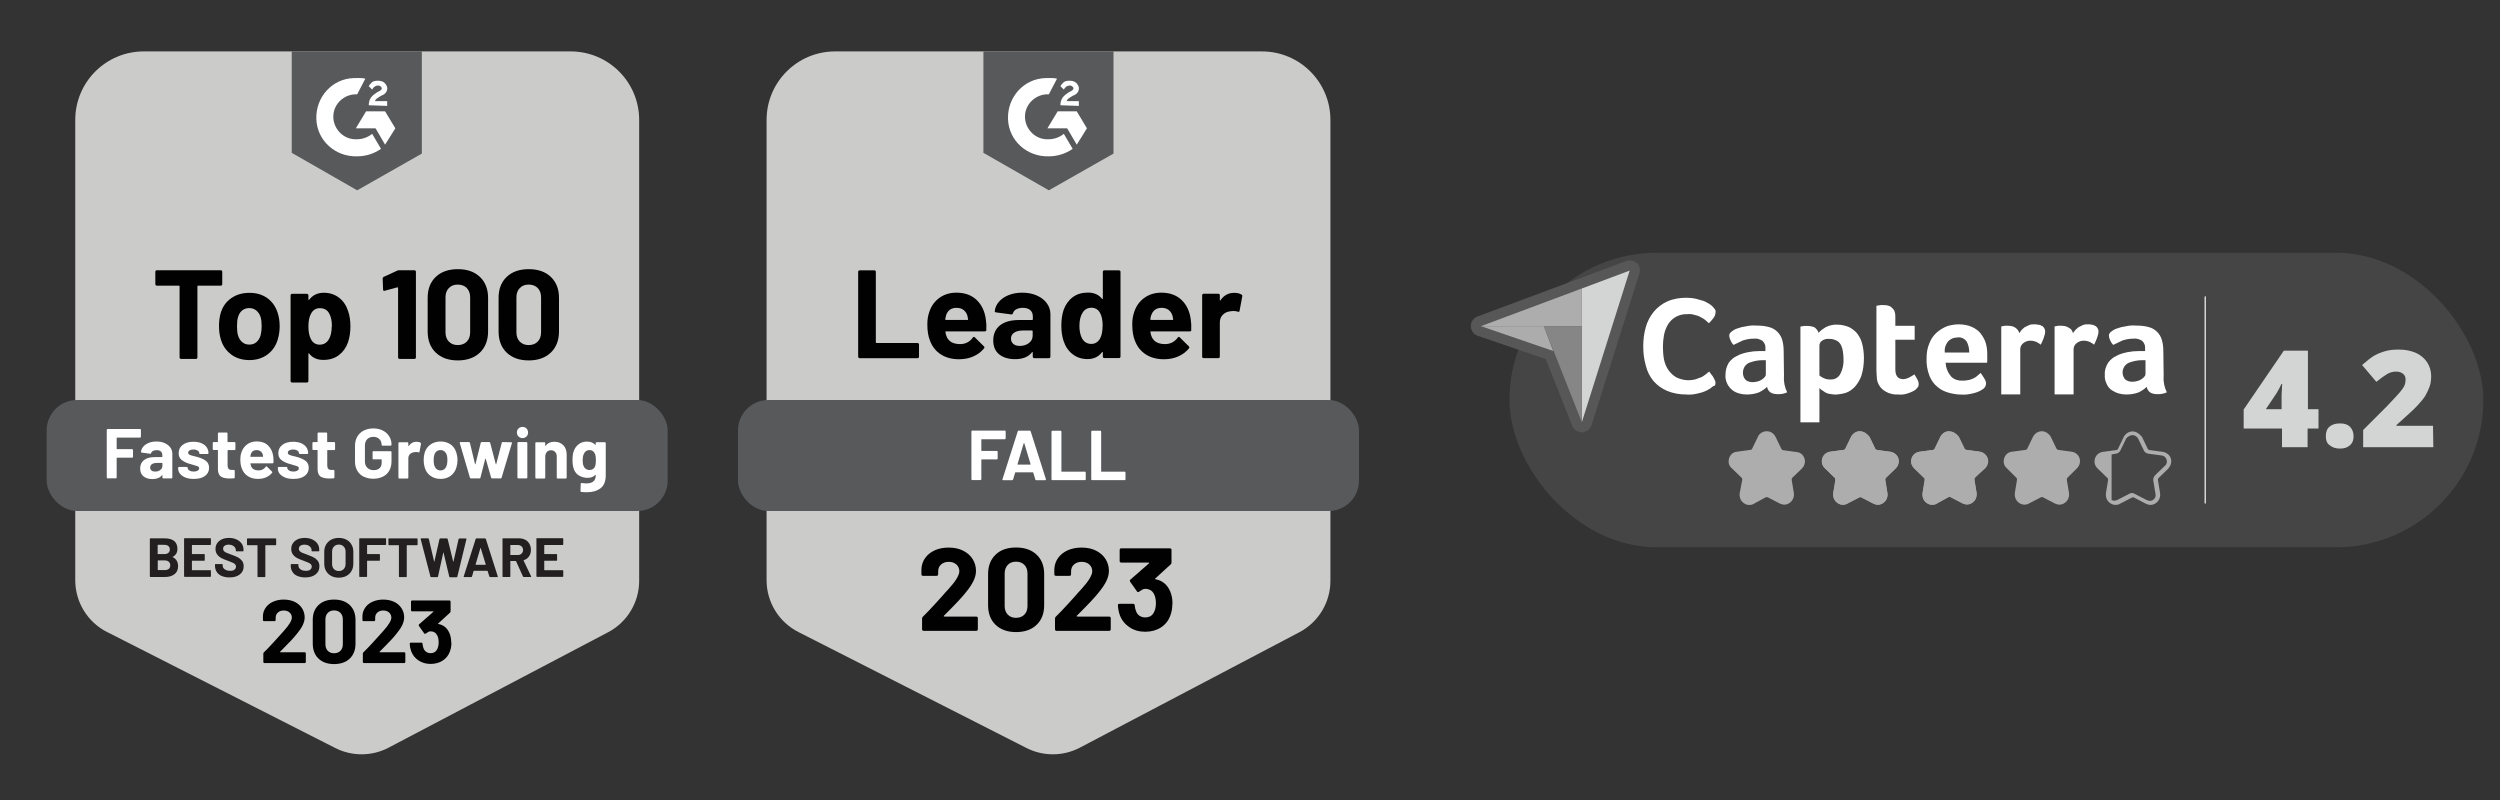 <?xml version="1.0" encoding="UTF-8"?>
<svg id="Layer_1" data-name="Layer 1" xmlns="http://www.w3.org/2000/svg" viewBox="0 0 300 96">
  <rect x="0" y="0" width="300" height="96" fill="#333333" stroke="none"/>
  <defs>
    <style>
      .cls-1 {
        isolation: isolate;
      }

      .cls-2 {
        fill: #868686;
      }

      .cls-2, .cls-3, .cls-4, .cls-5, .cls-6, .cls-7, .cls-8, .cls-9, .cls-10, .cls-11, .cls-12 {
        stroke-width: 0px;
      }

      .cls-3 {
        fill: #575757;
      }

      .cls-4 {
        fill: #58595b;
      }

      .cls-5 {
        fill: #454546;
      }

      .cls-6 {
        fill: #231f20;
      }

      .cls-7 {
        fill: #cbcbca;
      }

      .cls-8 {
        fill: #d3d4d4;
      }

      .cls-9 {
        fill: #aeadae;
      }

      .cls-10 {
        fill: #acacac;
      }

      .cls-11 {
        fill: #fff;
      }

      .cls-12 {
        fill: #010101;
      }
    </style>
  </defs>
  <g>
    <rect class="cls-5" x="181.14" y="30.33" width="116.86" height="35.34" rx="17.67" ry="17.67"/>
    <g>
      <path class="cls-9" d="m177.71,39.14h12.1v-4.52l-12.1,4.52Z"/>
      <path class="cls-8" d="m189.82,34.62v16.05l5.74-18.2-5.74,2.15Z"/>
      <path class="cls-2" d="m189.82,39.14h-4.56l4.56,11.53v-11.53Z"/>
      <path class="cls-10" d="m177.71,39.14l8.68,2.98-1.14-2.98h-7.54Z"/>
    </g>
    <path class="cls-11" d="m205.47,46.42c-.09.09-.22.18-.35.26-.18.13-.39.22-.61.31-.31.13-.61.18-.92.26-.39.09-.83.13-1.23.09-.79,0-1.58-.13-2.32-.44-.61-.26-1.18-.66-1.62-1.18s-.75-1.14-.92-1.84c-.22-.75-.31-1.53-.31-2.32s.09-1.58.31-2.32c.18-.66.53-1.32.96-1.84s1.01-.96,1.62-1.23c.7-.31,1.49-.44,2.28-.44.39,0,.79.04,1.18.13.31.09.61.18.92.26.22.09.44.22.66.35.13.09.26.18.39.31.09.09.18.22.26.31.09.13.13.26.09.39,0,.26-.09.48-.26.7s-.35.44-.53.61c-.13-.13-.31-.26-.44-.39-.18-.13-.35-.26-.57-.35-.22-.13-.48-.22-.7-.26-.31-.09-.57-.13-.88-.09-.96-.04-1.84.44-2.32,1.23-.22.39-.39.79-.48,1.27s-.13.96-.13,1.45.04,1.01.13,1.49c.09.44.26.88.53,1.27.26.35.57.66.96.88.75.35,1.53.44,2.32.22.22-.09.48-.18.7-.26.18-.09.35-.22.53-.35.13-.13.26-.22.39-.31l.22.31c.09.09.18.22.26.35s.13.26.18.35.09.22.09.35-.04.26-.09.35c-.09-.04-.18.04-.31.13Z"/>
    <path class="cls-11" d="m214.07,45.15c-.04.66.09,1.32.39,1.93-.18.09-.35.13-.57.18-.18.04-.35.04-.53.04-.31,0-.66-.04-.92-.22-.22-.18-.35-.39-.39-.66-.26.26-.61.48-.96.66-.48.18-.96.26-1.49.26-.31,0-.61-.04-.92-.13s-.57-.22-.79-.39c-.26-.22-.48-.48-.61-.75-.18-.35-.26-.75-.22-1.14,0-.48.13-.96.39-1.4.26-.35.61-.66,1.01-.83.39-.22.88-.35,1.32-.44s.88-.13,1.32-.13h.75v-.31c.04-.35-.09-.66-.35-.92-.35-.22-.7-.31-1.1-.26-.44,0-.88.09-1.27.22-.39.18-.75.35-1.1.53-.18-.18-.31-.39-.39-.61-.09-.18-.13-.35-.13-.53s.13-.35.26-.44c.22-.18.44-.31.7-.39.35-.13.7-.22,1.05-.26.39-.09.83-.13,1.23-.09.53,0,1.05.04,1.53.18.39.09.75.31,1.01.57s.48.61.57.96c.13.44.18.88.18,1.36l.04,3.03Zm-2.15-1.93h-.44c-.26,0-.57.04-.83.09s-.48.13-.75.22c-.22.09-.39.26-.53.44-.13.22-.22.48-.22.75,0,.31.09.57.26.79.22.26.57.35.92.35.22,0,.39-.04.61-.09.18-.04.35-.13.48-.22s.26-.18.35-.31c.09-.09.13-.18.13-.31v-1.71Z"/>
    <path class="cls-11" d="m218.24,39.93c.22-.26.53-.48.83-.66.44-.22.92-.35,1.45-.31.39,0,.79.09,1.18.22s.7.39,1.01.66c.31.35.57.79.7,1.23.18.61.26,1.27.26,1.89,0,.75-.09,1.45-.31,2.15-.18.48-.44.92-.79,1.32-.31.31-.66.57-1.05.7s-.79.18-1.18.22c-.26,0-.57-.04-.83-.09-.22-.04-.44-.13-.61-.26-.13-.09-.26-.18-.39-.26-.04-.04-.13-.13-.18-.18v4.12h-2.28v-11.49l.22-.04c.09,0,.18-.04.22-.04h.31c.31,0,.66.04.96.18.22.18.39.39.48.66Zm2.98,3.07c0-.31-.04-.61-.09-.92-.04-.26-.13-.53-.26-.75s-.31-.39-.53-.48c-.26-.13-.53-.18-.79-.18-.35-.04-.7.04-.96.26-.18.13-.26.35-.26.57v3.55c.13.13.31.22.48.31.26.13.53.18.79.18.53.04,1.01-.22,1.23-.66.31-.57.44-1.23.39-1.89h0Z"/>
    <path class="cls-11" d="m225.34,45.9c-.09-.22-.13-.48-.13-.7,0-.26-.04-.48-.04-.75v-7.76l.26-.04c.09,0,.18-.04.26-.04h.26c.18,0,.35,0,.53.04s.35.09.48.22c.13.09.26.26.35.39.09.22.13.44.13.66v1.18h2.32v1.67h-2.32v3.55c0,.79.31,1.18.96,1.18.13,0,.31-.04.44-.09s.26-.09.39-.18c.09-.04.22-.13.31-.18.04-.04.13-.09.18-.13.13.22.26.39.39.66.09.18.13.31.13.53,0,.18-.04.31-.18.44-.13.18-.31.31-.48.39-.26.13-.48.22-.79.31s-.66.13-.96.09c-.57.04-1.14-.09-1.62-.39-.44-.26-.7-.61-.88-1.05Z"/>
    <path class="cls-11" d="m235.56,45.68c.26,0,.48-.04.75-.09.18-.04.39-.13.57-.22s.31-.18.44-.31l.35-.31c.18.22.31.44.44.66.13.18.22.39.22.66-.04.26-.18.53-.44.66-.31.22-.66.35-1.01.44-.48.13-1.01.22-1.49.18-.53,0-1.05-.09-1.53-.22s-.96-.35-1.36-.7c-.44-.35-.75-.79-.96-1.32-.26-.66-.39-1.4-.35-2.15,0-.61.09-1.23.35-1.8.18-.48.48-.92.88-1.27.35-.31.79-.57,1.23-.75.44-.13.92-.22,1.4-.22.53,0,1.1.09,1.58.31.39.18.79.44,1.05.79s.48.7.61,1.14.18.88.18,1.32v.83c0,.09,0,.13-.04.22h-4.96c.04.57.22,1.1.57,1.53.31.44.92.66,1.53.61h0Zm.75-3.38c0-.44-.09-.92-.31-1.32-.26-.35-.7-.57-1.14-.48-.44,0-.83.18-1.1.48-.31.39-.44.83-.39,1.32h2.94Z"/>
    <path class="cls-11" d="m242.31,39.97c.09-.13.18-.22.26-.35.13-.13.26-.26.39-.35.18-.09.35-.18.53-.26.22-.09.39-.09.61-.09.13,0,.31,0,.44.04.13,0,.31.04.44.13.13.04.22.13.31.26s.13.26.13.39c0,.31-.09.57-.18.83s-.22.53-.35.79c-.18-.13-.35-.26-.57-.35s-.44-.13-.66-.13c-.31,0-.61.09-.88.31-.22.18-.35.44-.35.7v5.44h-2.28v-8.16l.22-.04c.09,0,.18-.04.22-.04h.31c.31,0,.66.04.92.22s.44.39.48.66Z"/>
    <path class="cls-11" d="m248.76,39.97c.09-.13.18-.22.26-.35.13-.13.26-.22.39-.35.18-.09.35-.18.53-.26.22-.09.39-.09.61-.09.13,0,.31,0,.44.04.13,0,.26.04.39.13.13.04.22.13.31.26s.13.26.13.39c0,.31-.09.57-.18.83s-.22.53-.35.79c-.18-.13-.35-.26-.57-.35s-.44-.13-.66-.13c-.31,0-.61.09-.88.31-.22.18-.35.44-.35.7v5.44h-2.28v-8.16l.22-.04c.09,0,.18-.04.22-.04h.31c.31,0,.66.04.92.22.31.13.48.39.53.66h0Z"/>
    <path class="cls-11" d="m259.63,45.15c-.04.66.09,1.32.39,1.93-.18.09-.35.13-.57.18-.18.04-.35.04-.53.04-.31,0-.66-.04-.92-.22-.22-.18-.35-.39-.39-.66-.26.26-.61.48-.96.66-.48.18-.96.26-1.49.26-.31,0-.61-.04-.92-.13s-.57-.22-.83-.39-.48-.44-.61-.75c-.18-.35-.26-.75-.22-1.14-.04-.48.13-.96.39-1.4.26-.35.61-.66,1.01-.83.39-.22.88-.35,1.32-.44s.88-.13,1.32-.13h.79v-.31c.04-.35-.09-.66-.35-.92-.35-.22-.7-.31-1.1-.26-.44,0-.88.09-1.27.22-.39.18-.75.35-1.1.53-.18-.18-.31-.39-.39-.61-.09-.18-.13-.35-.13-.53s.13-.35.26-.44c.22-.18.44-.31.7-.39.35-.13.7-.22,1.05-.26.39-.09.83-.13,1.23-.09.53,0,1.05.04,1.53.18.39.09.75.31,1.01.57s.48.61.57.96c.13.44.18.88.18,1.36l.04,3.03Zm-2.15-1.93h-.44c-.26,0-.57.04-.83.09s-.48.13-.75.22c-.22.09-.39.26-.53.44-.13.22-.22.44-.22.7,0,.31.09.57.26.79.22.26.57.35.92.35.22,0,.39-.04.61-.09.18-.04.35-.13.48-.22s.26-.18.35-.31c.09-.09.13-.18.13-.31v-1.67Z"/>
    <path class="cls-9" d="m214.11,60.37c-.13,0-.31-.04-.44-.09l-1.45-.75c-.09-.04-.13-.04-.22-.04s-.18,0-.22.04l-1.45.75c-.13.09-.31.13-.44.09-.26,0-.53-.13-.7-.31-.18-.22-.26-.48-.22-.75l.26-1.62c.04-.18-.04-.31-.13-.44l-1.18-1.14c-.26-.26-.35-.61-.22-.96.09-.35.39-.57.75-.66l1.62-.26c.18-.04.31-.13.39-.26l.7-1.45c.22-.48.79-.66,1.27-.44.18.09.35.26.44.44l.75,1.45c.09.13.22.26.39.26l1.62.22c.35.04.66.31.75.66s0,.7-.26.96l-1.23,1.18c-.13.13-.18.26-.13.44l.26,1.62c.04.26,0,.57-.18.79-.22.18-.48.31-.75.26h0Z"/>
    <path class="cls-9" d="m212.01,52.21c.26,0,.53.18.66.39l.7,1.45c.09.22.31.35.53.39l1.62.22c.39.04.66.44.61.83-.04.18-.09.31-.22.39l-1.18,1.14c-.18.18-.26.39-.22.66l.26,1.58c.04.39-.22.75-.61.83-.13,0-.31,0-.44-.09l-1.45-.75c-.22-.13-.48-.13-.66,0l-1.36.79c-.35.18-.79.04-.96-.35-.09-.13-.09-.26-.09-.39l.26-1.58c.04-.22-.04-.48-.22-.66l-1.18-1.14c-.31-.26-.31-.75,0-1.01.13-.13.26-.18.39-.22l1.62-.22c.22-.04.44-.18.53-.39l.7-1.45c.18-.26.44-.44.7-.44m0-.44c-.44,0-.88.26-1.05.66l-.7,1.45c-.04.09-.13.13-.22.13l-1.62.22c-.44.04-.79.35-.92.79s-.04.88.31,1.18l1.18,1.14c.09.04.09.18.09.26l-.31,1.62c-.04.35.04.7.26.96s.53.44.88.44c.18,0,.39-.04.53-.13l1.45-.79c.09-.04.18-.04.26,0l1.45.75c.18.09.35.13.53.13.35,0,.66-.18.88-.44s.31-.61.26-.96l-.26-1.58c0-.09,0-.18.09-.26l1.14-1.1c.31-.31.44-.79.31-1.18-.13-.44-.48-.75-.92-.79l-1.62-.22c-.09,0-.18-.09-.22-.13l-.7-1.45c-.22-.44-.61-.7-1.05-.7Z"/>
    <path class="cls-8" d="m264.63,60.45s-.09-.04-.09-.09v-24.73s.04-.09.09-.09.09.04.09.09v24.73s-.04.09-.09.09Z"/>
    <g class="cls-1">
      <path class="cls-8" d="m278.18,51.42h-1.27v2.24h-3.07v-2.24h-4.6v-2.28l4.82-7.06h2.89v7.02h1.27v2.32h-.04Zm-4.39-2.32v-1.36c0-.26,0-.61.04-1.01,0-.44.04-.66.04-.66h-.09c-.18.39-.39.79-.61,1.14l-1.27,1.89h1.89Z"/>
      <path class="cls-8" d="m279.1,52.34c0-.48.13-.88.44-1.14s.7-.39,1.27-.39c.53,0,.92.13,1.18.39s.44.66.44,1.14-.13.83-.44,1.1-.7.39-1.18.39c-.53,0-.92-.13-1.23-.39-.35-.22-.48-.61-.48-1.1h0Z"/>
      <path class="cls-8" d="m292,53.66h-8.42v-2.06l2.85-2.85c.79-.83,1.32-1.4,1.58-1.71s.44-.57.53-.79.13-.44.13-.7c0-.31-.09-.53-.31-.7s-.48-.26-.83-.26-.75.09-1.1.31-.79.53-1.27.92l-1.71-2.02c.61-.53,1.1-.92,1.49-1.14s.83-.39,1.32-.53,1.01-.18,1.62-.18c.75,0,1.4.13,2.02.39.57.26,1.05.66,1.36,1.14s.48,1.05.48,1.62c0,.44-.04.88-.18,1.27s-.31.75-.53,1.14c-.22.35-.57.75-.96,1.18s-1.23,1.18-2.5,2.32v.09h4.39l.04,2.54Z"/>
    </g>
    <g>
      <path class="cls-9" d="m223.19,52.21c.26,0,.53.18.66.39l.7,1.45c.09.22.31.35.53.39l1.62.22c.39.04.66.44.61.83-.04.18-.09.31-.22.39l-1.18,1.14c-.18.18-.26.39-.22.66l.26,1.58c.09.39-.18.75-.57.83h-.13c-.13,0-.22-.04-.35-.09l-1.45-.75c-.22-.13-.48-.13-.66,0l-1.45.75c-.35.18-.79.04-.96-.31-.09-.13-.09-.31-.09-.48l.26-1.58c.04-.22-.04-.48-.22-.66l-1.14-1.1c-.31-.26-.31-.75,0-1.01.13-.13.26-.18.39-.22l1.62-.22c.22-.04.44-.18.53-.39l.7-1.45c.22-.22.48-.39.75-.39m0-.44c-.44,0-.83.26-1.05.66l-.7,1.45c-.04.09-.13.13-.22.13l-1.62.22c-.61.09-1.05.66-.96,1.32.04.26.18.48.35.66l1.18,1.14c.09.04.09.18.09.26l-.26,1.58c-.04.35.04.7.26.96s.53.44.88.44c.18,0,.39-.04.53-.13l1.45-.75s.09-.04.13-.04.09,0,.13.04l1.45.75c.18.09.35.13.53.13.35,0,.66-.18.88-.44s.31-.61.26-.96l-.26-1.58c0-.09,0-.18.09-.26l1.18-1.14c.44-.44.48-1.18.04-1.62-.18-.18-.44-.31-.66-.35l-1.62-.22c-.09,0-.18-.09-.22-.13l-.7-1.45c-.31-.39-.7-.66-1.14-.66Z"/>
      <path class="cls-9" d="m225.3,60.37c-.13,0-.31-.04-.44-.09l-1.45-.75c-.09-.04-.18-.04-.22-.04-.09,0-.18,0-.22.04l-1.45.75c-.13.09-.31.13-.44.09-.26,0-.53-.13-.75-.35-.18-.22-.26-.48-.22-.75l.26-1.62c.04-.18-.04-.31-.13-.44l-1.14-1.1c-.26-.26-.35-.61-.22-.96.09-.35.39-.61.75-.66l1.62-.22c.18-.04.31-.13.39-.26l.75-1.45c.22-.48.79-.66,1.27-.44.18.09.35.26.44.44l.7,1.45c.09.13.22.26.39.26l1.62.22c.53.09.88.57.79,1.1-.04.22-.13.39-.26.53l-1.18,1.14c-.13.13-.18.26-.13.44l.26,1.62c.04.26-.04.57-.22.75-.26.22-.53.31-.79.31h0Z"/>
      <path class="cls-9" d="m223.19,52.21c.26,0,.53.18.66.39l.7,1.45c.09.22.31.35.53.39l1.62.22c.39.04.66.44.61.83-.04.18-.09.31-.22.39l-1.18,1.14c-.18.18-.26.39-.22.66l.26,1.58c.09.39-.18.75-.57.83h-.13c-.13,0-.22-.04-.35-.09l-1.45-.75c-.22-.13-.48-.13-.66,0l-1.45.75c-.35.18-.79.04-.96-.31-.09-.13-.09-.31-.09-.48l.26-1.58c.04-.22-.04-.48-.22-.66l-1.14-1.1c-.31-.26-.31-.75,0-1.01.13-.13.26-.18.39-.22l1.62-.22c.22-.04.44-.18.53-.39l.7-1.45c.22-.22.48-.39.75-.39m0-.44c-.44,0-.83.26-1.05.66l-.7,1.45c-.04.09-.13.13-.22.13l-1.62.22c-.61.09-1.05.66-.96,1.32.04.26.18.48.35.66l1.18,1.14c.09.04.09.18.09.26l-.26,1.58c-.04.35.04.7.26.96s.53.44.88.44c.18,0,.39-.04.53-.13l1.45-.75s.09-.04.13-.04.09,0,.13.04l1.45.75c.18.09.35.13.53.13.35,0,.66-.18.88-.44s.31-.61.26-.96l-.26-1.58c0-.09,0-.18.09-.26l1.18-1.14c.44-.44.48-1.18.04-1.62-.18-.18-.44-.31-.66-.35l-1.62-.22c-.09,0-.18-.09-.22-.13l-.7-1.45c-.31-.39-.7-.66-1.14-.66Z"/>
      <path class="cls-9" d="m236,60.37c-.13,0-.31-.04-.44-.09l-1.45-.75c-.13-.09-.31-.09-.48,0l-1.45.75c-.13.09-.31.13-.44.09-.26,0-.53-.13-.75-.35-.18-.22-.26-.48-.22-.75l.26-1.62c.04-.18-.04-.31-.13-.44l-1.14-1.14c-.26-.26-.35-.61-.22-.96.09-.35.39-.61.75-.66l1.62-.22c.18-.04.31-.13.39-.26l.7-1.45c.22-.48.79-.66,1.27-.44.18.09.35.26.44.44l.7,1.45c.09.13.22.26.39.26l1.62.22c.53.09.88.57.79,1.05-.04.22-.13.39-.26.53l-1.14,1.14c-.13.13-.18.26-.13.44l.26,1.62c.04.26-.04.57-.22.75-.18.26-.44.39-.75.39h0Z"/>
      <path class="cls-9" d="m233.89,52.21c.26,0,.53.18.66.39l.7,1.45c.09.22.31.35.53.39l1.62.22c.39.04.66.44.61.83-.04.18-.09.31-.22.39l-1.18,1.14c-.18.18-.26.39-.22.66l.26,1.58c.09.39-.18.75-.57.83h-.13c-.13,0-.22-.04-.35-.09l-1.45-.75c-.22-.13-.48-.13-.66,0l-1.45.75c-.35.18-.79.04-.96-.31-.09-.13-.09-.31-.09-.48l.26-1.58c.04-.22-.04-.48-.22-.66l-1.18-1.14c-.31-.26-.31-.75,0-1.01.13-.13.26-.18.39-.22l1.62-.22c.22-.04.44-.18.53-.39l.7-1.45c.26-.18.53-.35.79-.35m0-.44c-.44,0-.83.26-1.01.66l-.7,1.45c-.04.09-.13.13-.22.13l-1.62.22c-.61.09-1.05.66-.96,1.32.04.26.18.48.35.66l1.18,1.14c.09.04.09.18.09.26l-.26,1.58c-.04.35.04.7.26.96s.53.44.88.44c.18,0,.39-.04.53-.13l1.4-.79s.09-.04.13-.04.09,0,.13.04l1.45.75c.18.09.35.13.53.13.35,0,.66-.18.88-.44s.31-.61.26-.96l-.26-1.58c0-.09,0-.18.09-.26l1.23-1.1c.44-.44.48-1.18.04-1.62-.18-.18-.39-.31-.66-.35l-1.62-.22c-.09,0-.18-.09-.22-.13l-.7-1.45c-.31-.39-.7-.66-1.18-.66h0Z"/>
      <path class="cls-9" d="m247.09,60.37c-.13,0-.31-.04-.44-.09l-1.45-.75c-.13-.09-.31-.09-.48,0l-1.45.75c-.13.09-.31.13-.44.09-.26,0-.53-.13-.7-.35s-.26-.48-.22-.75l.26-1.62c.04-.18-.04-.31-.13-.44l-1.14-1.14c-.35-.35-.39-.96,0-1.32.13-.13.35-.26.53-.26l1.62-.22c.18-.04.31-.13.39-.26l.7-1.45c.22-.48.79-.66,1.27-.44.18.09.35.26.44.44l.7,1.45c.09.13.22.26.39.26l1.62.22c.53.09.88.57.79,1.05-.04.22-.13.39-.26.53l-1.14,1.14c-.13.13-.18.26-.13.44l.26,1.62c.04.26-.04.57-.22.79-.22.22-.48.35-.79.31h0Z"/>
      <path class="cls-9" d="m244.99,52.21c.26,0,.53.18.66.39l.7,1.45c.09.22.31.35.53.39l1.62.22c.39.04.66.44.61.83-.04.18-.09.31-.22.39l-1.14,1.14c-.18.18-.26.39-.22.66l.26,1.58c.04.39-.22.75-.61.83-.13.04-.31,0-.44-.09l-1.45-.75c-.22-.13-.48-.13-.66,0l-1.45.75c-.35.18-.79.04-.96-.31-.09-.13-.09-.31-.09-.48l.26-1.58c.04-.22-.04-.48-.22-.66l-1.14-1.14c-.31-.26-.31-.75,0-1.01.13-.13.26-.18.39-.22l1.62-.22c.22-.04.44-.18.53-.39l.7-1.45c.18-.18.44-.35.7-.35m.04-.44c-.44,0-.83.26-1.05.66l-.7,1.45c-.04.09-.13.13-.22.13l-1.62.22c-.44.04-.79.35-.92.79s-.04.88.31,1.18l1.14,1.14c.09.04.09.18.09.26l-.26,1.58c-.04.35.04.7.26.96s.53.44.88.44c.18,0,.39-.04.53-.13l1.45-.75s.09-.04.13-.04.09,0,.13.04l1.45.75c.18.09.35.13.53.13.35,0,.66-.18.88-.44s.31-.61.26-.96l-.26-1.58c0-.09,0-.18.09-.26l1.14-1.14c.44-.44.48-1.18.04-1.62-.18-.18-.39-.31-.66-.35l-1.62-.22c-.09,0-.18-.09-.22-.13l-.7-1.45c-.22-.39-.66-.66-1.05-.66h0Z"/>
      <path class="cls-9" d="m233.89,52.21c.26,0,.53.18.66.39l.7,1.45c.09.22.31.35.53.39l1.62.22c.39.04.66.44.61.83-.04.18-.09.31-.22.39l-1.14,1.14c-.18.18-.26.39-.22.66l.26,1.58c.09.39-.18.75-.57.83h-.13c-.13,0-.22-.04-.35-.09l-1.45-.75c-.22-.13-.48-.13-.66,0l-1.45.75c-.35.18-.79.04-.96-.31-.09-.13-.09-.31-.09-.48l.26-1.58c.04-.22-.04-.48-.22-.61l-1.18-1.14c-.31-.26-.31-.75,0-1.01.13-.13.26-.18.39-.22l1.62-.22c.22-.04.44-.18.53-.39l.7-1.45c.22-.22.44-.39.75-.39m0-.44c-.44,0-.83.26-1.05.66l-.7,1.45c-.04.09-.13.13-.22.13l-1.62.22c-.61.09-1.05.66-.96,1.32.04.26.18.48.35.66l1.18,1.14c.09.04.09.18.09.26l-.26,1.58c-.04.35.04.7.26.96s.53.44.88.44c.18,0,.39-.04.53-.13l1.45-.79s.09-.04.13-.04.09,0,.13.04l1.45.75c.18.09.35.13.53.13.35,0,.66-.18.88-.44s.31-.61.26-.96l-.26-1.58c0-.09,0-.18.09-.26l1.14-1.14c.44-.44.48-1.18.04-1.62-.18-.18-.39-.31-.66-.35l-1.62-.22c-.09,0-.18-.09-.22-.13l-.7-1.45c-.26-.35-.66-.61-1.1-.61h0Z"/>
      <path class="cls-9" d="m260.2,56.2c.44-.44.48-1.18.04-1.62-.18-.18-.44-.31-.66-.35l-1.62-.22c-.09,0-.18-.09-.22-.13l-.7-1.45c-.31-.39-.7-.66-1.14-.66s-.83.26-1.05.66l-.7,1.45c-.04.09-.13.13-.22.13l-1.62.22c-.61.09-1.05.66-.96,1.32.04.26.18.48.35.66l1.18,1.14c.09.04.09.18.09.26l-.26,1.58c-.04.35.04.7.26.96s.53.44.88.44c.18,0,.39-.04.53-.13l1.45-.75s.09-.04.13-.04.09,0,.13.04l1.45.75c.18.09.35.13.53.13.35,0,.66-.18.88-.44s.31-.61.26-.96l-.26-1.58c0-.09,0-.18.09-.26l1.18-1.14Zm-1.58.83c-.18.18-.26.39-.22.66l.26,1.58c.09.39-.18.75-.57.83h-.13c-.13,0-.22-.04-.35-.09l-1.45-.75c-.22-.13-.48-.13-.66,0l-1.45.75c-.22.09-.44.09-.66,0v-5.48l.53-.09c.22-.04.44-.18.53-.39l.7-1.45c.22-.22.48-.39.75-.39s.53.18.66.39l.7,1.45c.09.22.31.35.53.39l1.62.22c.39.04.66.44.61.83-.04.18-.09.31-.22.39l-1.18,1.14Z"/>
    </g>
    <g>
      <path class="cls-3" d="m196.41,31.58c-.23-.22-.54-.34-.85-.34-.15,0-.29.03-.43.08l-5.74,2.15s0,0,0,0l-12.1,4.51c-.14.05-.26.13-.37.22-.06.05-.1.11-.14.17-.04.05-.09.1-.13.16-.07.12-.12.26-.14.4,0,0,0,0,0,0-.01.07,0,.14,0,.21,0,.07-.01.14,0,.21,0,0,0,0,0,0,.02.09.06.17.09.26.02.05.03.1.06.15.02.03.04.05.06.07.06.09.13.18.21.25.02.02.06.03.08.05.09.06.18.12.29.16,0,0,0,0,.01,0l8.19,2.81,3.17,8.01c.05.13.12.24.2.34.02.02.05.04.07.06.07.07.15.14.24.19.04.02.08.04.12.06.08.04.17.07.26.09.03,0,.05.02.07.02.06,0,.12.01.19.01,0,0,0,0,0,0,0,0,0,0,0,0,0,0,0,0,0,0,0,0,0,0,0,0,.08,0,.15,0,.23-.02.02,0,.04-.02.07-.03.08-.02.15-.05.23-.09.05-.02.1-.04.15-.08.07-.04.12-.1.18-.16.04-.04.08-.07.11-.11.05-.06.08-.14.12-.21.02-.05.06-.09.07-.15,0,0,.01-.02.01-.03l5.74-18.2c.14-.45.02-.94-.33-1.27Z"/>
      <path class="cls-9" d="m177.71,39.14h12.1v-4.52l-12.1,4.52Z"/>
      <path class="cls-8" d="m189.82,34.62v16.05l5.74-18.2-5.74,2.15Z"/>
      <path class="cls-2" d="m189.82,39.14h-4.56l4.56,11.53v-11.53Z"/>
      <path class="cls-10" d="m177.71,39.14l8.68,2.98-1.14-2.98h-7.54Z"/>
    </g>
  </g>
  <path class="cls-7" d="m12.85,75.84l27.38,13.92c2.01,1.02,4.4,1.01,6.4-.04l26.34-13.85c2.29-1.2,3.73-3.58,3.73-6.17V14.39c0-4.54-3.68-8.22-8.22-8.22H17.25c-4.54,0-8.22,3.68-8.22,8.22v55.24c0,2.62,1.47,5.02,3.81,6.21Z"/>
  <rect class="cls-4" x="5.6" y="48" width="74.52" height="13.32" rx="3.65" ry="3.65"/>
  <g>
    <path class="cls-11" d="m16.88,52.48s-.04.03-.07.03h-2.77s-.04.01-.04.04v1.31s.01.04.04.04h1.82s.05.01.07.03c.02.02.03.04.03.07v.82s0,.05-.03.07c-.02.02-.04.03-.07.03h-1.82s-.04.01-.04.04v2.34s0,.05-.03.07c-.02.02-.04.03-.07.03h-.99s-.05,0-.07-.03-.03-.04-.03-.07v-5.72s0-.05.03-.07.04-.03.07-.03h3.9s.05,0,.07.03c.02.02.03.04.03.07v.82s0,.05-.03.07Z"/>
    <path class="cls-11" d="m19.77,53.18c.29.13.51.3.67.52.16.22.24.47.24.74v2.87s0,.05-.03.07-.04.03-.07.03h-.99s-.05,0-.07-.03-.03-.04-.03-.07v-.28s0-.03-.02-.03c-.01,0-.02,0-.03.02-.24.31-.62.47-1.14.47-.44,0-.8-.11-1.07-.32-.27-.21-.41-.53-.41-.95s.15-.77.46-1.01c.3-.24.74-.36,1.3-.36h.86s.04-.01.04-.04v-.19c0-.19-.06-.33-.17-.44s-.28-.16-.51-.16c-.18,0-.32.03-.44.09-.12.06-.19.15-.22.26-.02.06-.05.09-.11.08l-1.02-.14c-.07-.01-.1-.04-.09-.08.02-.24.12-.45.28-.64s.39-.34.66-.45c.27-.11.58-.16.92-.16.37,0,.69.06.98.19Zm-.53,3.21c.17-.13.25-.3.25-.5v-.3s-.01-.04-.04-.04h-.61c-.25,0-.45.05-.6.14-.14.1-.22.23-.22.41,0,.15.05.27.16.36.11.09.25.13.43.13.24,0,.45-.06.62-.19Z"/>
    <path class="cls-11" d="m22.27,57.31c-.28-.11-.5-.26-.66-.45-.16-.19-.23-.41-.23-.65v-.08s0-.05.03-.07c.02-.02.04-.03.07-.03h.94s.05,0,.07.03c.02.02.03.04.03.07h0c0,.13.07.24.21.33.14.09.31.13.52.13.19,0,.35-.04.47-.11s.18-.17.18-.28c0-.1-.05-.18-.15-.23s-.27-.1-.5-.16c-.27-.07-.47-.13-.63-.19-.36-.12-.65-.28-.86-.46-.21-.18-.32-.44-.32-.78,0-.42.16-.75.49-1,.32-.25.75-.37,1.29-.37.36,0,.68.06.95.17.27.12.48.28.63.49.15.21.22.45.22.71,0,.03,0,.05-.03.07s-.04.03-.07.03h-.91s-.05,0-.07-.03c-.02-.02-.03-.04-.03-.07,0-.12-.06-.23-.19-.31-.13-.08-.29-.13-.5-.13-.19,0-.34.03-.46.1-.12.07-.18.16-.18.28s.06.2.17.25c.12.06.31.12.58.18.06.02.13.04.21.05.08.02.16.04.25.07.4.12.72.27.95.46.23.19.35.46.35.81,0,.42-.17.74-.5.98s-.77.35-1.33.35c-.38,0-.71-.05-.99-.16Z"/>
    <path class="cls-11" d="m28.23,53.98s-.04.03-.07.03h-.81s-.04.01-.04.04v1.79c0,.19.04.32.11.41.08.09.2.14.37.14h.28s.05,0,.07.03.03.04.03.07v.8c0,.06-.03.1-.1.11-.24.01-.41.02-.51.02-.47,0-.82-.08-1.05-.23s-.35-.45-.36-.88v-2.27s-.01-.04-.04-.04h-.48s-.05,0-.07-.03c-.02-.02-.03-.04-.03-.07v-.75s0-.05.03-.07.04-.03.07-.03h.48s.04-.01.04-.04v-1.01s0-.05.03-.07.04-.03.07-.03h.95s.05,0,.07.03.03.04.03.07v1.01s.01.04.04.04h.81s.05,0,.07.03.03.04.03.07v.75s0,.05-.03.07Z"/>
    <path class="cls-11" d="m32.81,55.5c0,.07-.04.1-.11.1h-2.62s-.05.01-.03.04c.02.11.05.23.09.34.15.32.45.47.9.47.36,0,.65-.15.85-.44.02-.03.05-.05.08-.05.02,0,.04.01.06.03l.61.6s.04.05.04.08c0,.01-.01.03-.03.07-.19.23-.43.41-.72.54s-.62.19-.96.19c-.49,0-.9-.11-1.23-.33-.34-.22-.58-.53-.72-.92-.12-.28-.18-.65-.18-1.11,0-.31.04-.58.13-.82.13-.4.36-.72.68-.96.32-.24.71-.36,1.16-.36.56,0,1.02.16,1.36.49.34.33.55.77.62,1.31.03.21.04.45.03.72Zm-2.71-.99c-.02.07-.04.16-.06.27,0,.03.01.04.04.04h1.46s.04-.01.03-.04c-.03-.16-.04-.24-.04-.24-.05-.17-.14-.3-.27-.39s-.28-.14-.47-.14c-.36,0-.59.17-.7.5Z"/>
    <path class="cls-11" d="m34.23,57.31c-.28-.11-.5-.26-.66-.45-.16-.19-.23-.41-.23-.65v-.08s0-.05.03-.07c.02-.02.04-.03.07-.03h.94s.05,0,.07.03c.02.02.03.04.03.07h0c0,.13.07.24.21.33.14.09.31.13.52.13.19,0,.35-.04.47-.11s.18-.17.18-.28c0-.1-.05-.18-.15-.23s-.27-.1-.5-.16c-.27-.07-.47-.13-.63-.19-.36-.12-.65-.28-.86-.46-.21-.18-.32-.44-.32-.78,0-.42.16-.75.49-1,.32-.25.75-.37,1.29-.37.36,0,.68.06.95.17.27.12.48.28.63.49.15.21.22.45.22.71,0,.03,0,.05-.03.07s-.04.03-.07.03h-.91s-.05,0-.07-.03c-.02-.02-.03-.04-.03-.07,0-.12-.06-.23-.19-.31-.13-.08-.29-.13-.5-.13-.19,0-.34.03-.46.1-.12.07-.18.16-.18.28s.06.2.17.25c.12.06.31.12.58.18.06.02.13.04.21.05.08.02.16.04.25.07.4.12.72.27.95.46.23.19.35.46.35.81,0,.42-.17.74-.5.98s-.77.35-1.33.35c-.38,0-.71-.05-.99-.16Z"/>
    <path class="cls-11" d="m40.19,53.98s-.04.03-.07.03h-.81s-.04.01-.04.04v1.79c0,.19.04.32.11.41.08.09.2.14.37.14h.28s.05,0,.07.03.03.04.03.07v.8c0,.06-.03.1-.1.11-.24.01-.41.02-.51.02-.47,0-.82-.08-1.05-.23s-.35-.45-.36-.88v-2.27s-.01-.04-.04-.04h-.48s-.05,0-.07-.03c-.02-.02-.03-.04-.03-.07v-.75s0-.05.03-.07.04-.03.07-.03h.48s.04-.01.04-.04v-1.01s0-.05.03-.07.04-.03.07-.03h.95s.05,0,.07.03.03.04.03.07v1.01s.01.04.04.04h.81s.05,0,.07.03.03.04.03.07v.75s0,.05-.03.07Z"/>
    <path class="cls-11" d="m43.64,57.21c-.33-.17-.59-.42-.77-.73-.18-.31-.27-.68-.27-1.09v-1.9c0-.41.09-.78.27-1.09.18-.32.44-.56.77-.73.33-.17.72-.26,1.15-.26s.81.08,1.14.25c.33.17.59.4.77.69.18.29.28.61.28.97v.06s-.01.05-.03.07-.04.03-.07.03h-.99s-.05,0-.07-.03c-.02-.02-.03-.04-.03-.07v-.03c0-.26-.09-.48-.27-.66s-.42-.27-.72-.27-.55.09-.73.28c-.18.19-.28.44-.28.74v1.96c0,.3.1.55.3.74s.45.28.75.28.53-.08.7-.23.26-.37.26-.65v-.38s-.01-.04-.04-.04h-.95s-.05,0-.07-.03c-.02-.02-.03-.04-.03-.07v-.78s0-.05.03-.07c.02-.02.04-.03.07-.03h2.07s.05,0,.07.03.03.04.03.07v1.12c0,.43-.09.8-.27,1.12s-.44.56-.77.72-.71.25-1.15.25-.82-.09-1.15-.26Z"/>
    <path class="cls-11" d="m50.47,53.12s.06.06.05.13l-.18.97c0,.07-.05.09-.12.06-.08-.03-.18-.04-.3-.04-.04,0-.11,0-.19.02-.2.02-.38.09-.52.22-.14.13-.21.31-.21.53v2.31s0,.05-.03.07c-.02.02-.04.03-.07.03h-.99s-.05,0-.07-.03-.03-.04-.03-.07v-4.15s0-.05.03-.07c.02-.02.04-.03.07-.03h.99s.05,0,.07.03.03.04.03.07v.32s0,.03.02.03c.01,0,.02,0,.03,0,.23-.34.54-.51.93-.51.2,0,.36.04.48.12Z"/>
    <path class="cls-11" d="m51.65,57.1c-.34-.25-.57-.59-.69-1.02-.08-.27-.12-.55-.12-.86,0-.33.04-.63.12-.9.13-.42.36-.74.7-.98.34-.24.75-.36,1.22-.36s.86.12,1.19.35c.33.23.56.56.69.98.09.28.14.58.14.89s-.04.59-.12.85c-.12.44-.35.79-.69,1.04-.34.25-.74.38-1.21.38s-.88-.12-1.22-.37Zm1.69-.82c.13-.11.22-.27.28-.47.04-.18.07-.38.07-.59,0-.24-.02-.44-.07-.6-.06-.19-.16-.34-.29-.45-.13-.11-.29-.16-.47-.16s-.35.05-.48.16c-.13.11-.22.26-.27.45-.05.14-.07.34-.07.6s.02.45.06.59c.06.2.15.35.28.47s.29.17.49.17.34-.06.47-.17Z"/>
    <path class="cls-11" d="m56.39,57.32l-1.22-4.16v-.03c0-.06.02-.08.08-.08h1.02c.06,0,.1.03.12.08l.61,2.56s.01.03.03.03.02,0,.03-.03l.63-2.56c.02-.06.06-.08.12-.08h.89c.06,0,.1.03.12.08l.67,2.56s.01.03.03.03.02,0,.03-.03l.66-2.56c.02-.06.06-.08.12-.08l1.02.02s.06,0,.07.03c.01.02.02.05.01.08l-1.24,4.15c-.02.06-.05.08-.11.08h-1.02c-.06,0-.1-.03-.12-.08l-.65-2.27s-.01-.03-.03-.03-.02,0-.03.03l-.58,2.27c-.02.06-.06.08-.12.08h-1.02c-.06,0-.1-.03-.12-.08Z"/>
    <path class="cls-11" d="m62.22,52.38c-.13-.13-.19-.29-.19-.48s.06-.36.19-.48c.12-.12.28-.19.48-.19s.36.06.48.19c.12.12.19.29.19.48s-.06.35-.19.48-.29.19-.48.19-.35-.06-.48-.19Zm-.1,5s-.03-.04-.03-.07v-4.16s0-.05.03-.07.04-.03.07-.03h.99s.05.01.07.03c.02.02.03.04.03.07v4.16s0,.05-.03.07-.04.03-.07.03h-.99s-.05,0-.07-.03Z"/>
    <path class="cls-11" d="m67.58,53.41c.28.28.42.65.42,1.13v2.78s0,.05-.03.07c-.02.02-.04.03-.07.03h-.99s-.05,0-.07-.03c-.02-.02-.03-.04-.03-.07v-2.53c0-.23-.06-.41-.19-.55s-.29-.21-.5-.21-.38.07-.5.21-.19.32-.19.55v2.53s0,.05-.03.07c-.02.02-.04.03-.07.03h-.99s-.05,0-.07-.03-.03-.04-.03-.07v-4.15s0-.05.03-.07c.02-.02.04-.03.07-.03h.99s.05,0,.07.03.03.04.03.07v.3s0,.03.02.03c.01,0,.02,0,.03,0,.23-.33.58-.49,1.03-.49s.82.14,1.09.42Z"/>
    <path class="cls-11" d="m71.53,53.09s.04-.03.07-.03h.99s.05,0,.07.03.03.04.03.07v3.86c0,.74-.21,1.27-.64,1.58-.43.32-.98.47-1.65.47-.2,0-.42-.01-.66-.04-.06,0-.08-.04-.08-.11l.03-.87c0-.07.04-.1.12-.09.2.03.39.05.56.05.36,0,.64-.08.83-.24.19-.16.29-.41.29-.76,0-.02,0-.03-.02-.03-.01,0-.02,0-.03.01-.21.23-.53.35-.94.35-.37,0-.7-.09-1.01-.27s-.53-.46-.66-.86c-.08-.26-.13-.6-.13-1.01,0-.44.05-.8.15-1.07.12-.34.32-.62.6-.83.28-.21.61-.31.98-.31.43,0,.77.13,1,.39.01.01.02.02.03.01.01,0,.02-.01.02-.03v-.2s0-.05.03-.07Zm-.03,2.11c0-.17,0-.31-.02-.41-.01-.1-.03-.19-.06-.27-.05-.15-.14-.27-.25-.37-.12-.09-.27-.14-.44-.14s-.31.05-.43.14c-.12.09-.21.22-.26.37-.08.17-.12.4-.12.69,0,.32.03.54.1.68.05.15.14.28.27.37.13.09.28.14.45.14s.33-.05.45-.14c.12-.09.2-.21.25-.36.04-.17.07-.4.07-.69Z"/>
  </g>
  <g>
    <path class="cls-6" d="m20.74,66.86c.42.22.63.58.63,1.08,0,.43-.15.75-.44.97s-.67.33-1.15.33h-1.72s-.04,0-.06-.02c-.02-.02-.02-.03-.02-.06v-4.48s0-.04.02-.06c.02-.02.03-.02.06-.02h1.66c1.05,0,1.57.42,1.57,1.27,0,.44-.19.76-.56.95-.03.01-.03.03,0,.04Zm-1.82-1.43v1.03s.01.03.03.03h.78c.21,0,.37-.05.48-.15s.17-.23.17-.4-.06-.31-.17-.41c-.11-.1-.28-.15-.48-.15h-.78s-.03.01-.03.03Zm1.34,2.84c.11-.1.17-.25.17-.43s-.06-.32-.17-.43c-.11-.1-.28-.16-.48-.16h-.82s-.03.01-.03.03v1.1s.01.03.03.03h.83c.2,0,.36-.05.48-.16Z"/>
    <path class="cls-6" d="m25.29,65.38s-.03.02-.06.02h-2.17s-.03.01-.03.03v1.03s.01.03.03.03h1.43s.04,0,.06.02c.02.02.02.03.02.06v.64s0,.04-.02.06c-.02.02-.03.02-.06.02h-1.43s-.03.01-.03.03v1.07s.01.03.03.03h2.17s.04,0,.06.02c.02.02.02.03.02.06v.64s0,.04-.02.06c-.02.02-.03.02-.06.02h-3.06s-.04,0-.06-.02c-.02-.02-.02-.03-.02-.06v-4.48s0-.04.02-.06c.02-.02.03-.02.06-.02h3.06s.04,0,.06.02.02.03.02.06v.64s0,.04-.02.06Z"/>
    <path class="cls-6" d="m26.63,69.13c-.27-.11-.47-.27-.61-.48-.14-.21-.22-.45-.22-.73v-.15s0-.04.02-.06c.02-.02.03-.02.06-.02h.76s.04,0,.06.02.02.03.02.06v.1c0,.18.08.33.25.45.16.12.38.18.66.18.23,0,.41-.05.52-.15s.17-.22.17-.37c0-.11-.04-.2-.11-.27-.07-.07-.17-.14-.29-.19-.12-.06-.31-.13-.58-.23-.3-.1-.55-.21-.75-.31s-.38-.25-.52-.43c-.14-.18-.21-.41-.21-.68s.07-.5.21-.7c.14-.2.33-.35.57-.46.24-.11.52-.16.84-.16.34,0,.64.06.9.18.26.12.47.29.62.5.15.21.22.46.22.75v.1s0,.04-.02.06c-.02.02-.03.02-.06.02h-.76s-.04,0-.06-.02-.02-.03-.02-.06v-.05c0-.19-.08-.34-.23-.47-.15-.13-.36-.2-.63-.2-.21,0-.37.04-.49.13-.12.09-.18.21-.18.36,0,.11.03.2.1.28.07.07.17.14.3.2.13.06.34.14.63.24.31.11.56.22.74.31.18.09.34.22.48.39.14.17.22.4.22.68,0,.42-.15.74-.46.98-.3.24-.72.36-1.24.36-.35,0-.66-.06-.93-.17Z"/>
    <path class="cls-6" d="m33.12,64.63s.02.03.02.06v.65s0,.04-.02.06-.03.02-.06.02h-1.19s-.03.01-.03.03v3.72s0,.04-.02.06c-.02.02-.03.02-.06.02h-.78s-.04,0-.06-.02c-.02-.02-.02-.03-.02-.06v-3.72s-.01-.03-.03-.03h-1.15s-.04,0-.06-.02-.02-.03-.02-.06v-.65s0-.04.02-.06c.02-.02.03-.02.06-.02h3.34s.04,0,.06.02Z"/>
    <path class="cls-6" d="m35.72,69.13c-.27-.11-.47-.27-.61-.48-.14-.21-.22-.45-.22-.73v-.15s0-.04.02-.06c.02-.02.03-.02.06-.02h.76s.04,0,.06.02.02.03.02.06v.1c0,.18.08.33.25.45.16.12.38.18.66.18.23,0,.41-.05.52-.15s.17-.22.17-.37c0-.11-.04-.2-.11-.27-.07-.07-.17-.14-.29-.19-.12-.06-.31-.13-.58-.23-.3-.1-.55-.21-.75-.31s-.38-.25-.52-.43c-.14-.18-.21-.41-.21-.68s.07-.5.21-.7c.14-.2.33-.35.57-.46.24-.11.52-.16.84-.16.34,0,.64.06.9.18.26.12.47.29.62.5.15.21.22.46.22.75v.1s0,.04-.02.06c-.02.02-.03.02-.06.02h-.76s-.04,0-.06-.02-.02-.03-.02-.06v-.05c0-.19-.08-.34-.23-.47-.15-.13-.36-.2-.63-.2-.21,0-.37.04-.49.13-.12.09-.18.21-.18.36,0,.11.03.2.1.28.07.07.17.14.3.2.13.06.34.14.63.24.31.11.56.22.74.31.18.09.34.22.48.39.14.17.22.4.22.68,0,.42-.15.74-.46.98-.3.24-.72.36-1.24.36-.35,0-.66-.06-.93-.17Z"/>
    <path class="cls-6" d="m39.74,69.11c-.26-.14-.47-.34-.61-.59-.15-.25-.22-.55-.22-.88v-1.42c0-.33.07-.62.22-.87.15-.25.35-.45.61-.59s.57-.21.91-.21.66.07.92.21.47.34.61.59c.15.25.22.54.22.87v1.42c0,.33-.07.63-.22.88-.15.26-.35.45-.61.59s-.57.21-.92.21-.65-.07-.91-.21Zm1.5-.82c.15-.15.23-.36.23-.62v-1.46c0-.26-.07-.46-.22-.62-.15-.16-.35-.24-.59-.24s-.44.08-.59.24c-.15.16-.22.36-.22.62v1.46c0,.26.07.46.22.62.15.15.34.23.59.23s.44-.08.59-.23Z"/>
    <path class="cls-6" d="m46.31,65.38s-.03.02-.06.02h-2.17s-.03.01-.03.03v1.03s.01.03.03.03h1.43s.04,0,.06.02c.02.02.02.03.02.06v.64s0,.04-.02.06c-.02.02-.03.02-.06.02h-1.43s-.03.01-.03.03v1.83s0,.04-.02.06-.03.02-.06.02h-.78s-.04,0-.06-.02c-.02-.02-.02-.03-.02-.06v-4.48s0-.04.02-.06c.02-.02.03-.02.06-.02h3.06s.04,0,.06.02c.02.02.02.03.02.06v.64s0,.04-.02.06Z"/>
    <path class="cls-6" d="m50.09,64.63s.02.03.02.06v.65s0,.04-.02.06-.03.02-.06.02h-1.19s-.03.01-.03.03v3.72s0,.04-.02.06c-.02.02-.03.02-.06.02h-.78s-.04,0-.06-.02c-.02-.02-.02-.03-.02-.06v-3.72s-.01-.03-.03-.03h-1.15s-.04,0-.06-.02-.02-.03-.02-.06v-.65s0-.04.02-.06c.02-.02.03-.02.06-.02h3.34s.04,0,.06.02Z"/>
    <path class="cls-6" d="m51.65,69.18l-1.17-4.49v-.03s.02-.06.07-.06h.82s.07.02.09.07l.63,2.7s.01.03.02.03.02,0,.02-.03l.61-2.69s.04-.07.09-.07h.8s.08.02.09.07l.66,2.7s.01.02.02.02c0,0,.02,0,.02-.02l.61-2.69s.04-.07.09-.07h.78c.06,0,.09.03.07.09l-1.09,4.49s-.04.07-.09.07h-.79s-.07-.02-.09-.07l-.68-2.87s-.01-.03-.02-.03-.02,0-.02.03l-.63,2.86s-.04.07-.09.07h-.74s-.08-.02-.09-.07Z"/>
    <path class="cls-6" d="m58.72,69.18l-.2-.65s-.02-.03-.03-.03h-1.63s-.02,0-.03.03l-.19.65s-.04.07-.09.07h-.84s-.05,0-.06-.02-.02-.04,0-.07l1.43-4.48s.04-.07.09-.07h1.04s.07.02.09.07l1.43,4.48s0,.02,0,.03c0,.04-.02.06-.07.06h-.84s-.07-.02-.09-.07Zm-1.63-1.4h1.17s.04-.01.03-.04l-.6-1.97s-.01-.03-.02-.02c0,0-.02.01-.02.02l-.58,1.97s0,.04.03.04Z"/>
    <path class="cls-6" d="m62.76,69.19l-.83-1.84s-.02-.03-.04-.03h-.62s-.03.01-.03.03v1.81s0,.04-.02.06-.03.02-.06.02h-.78s-.04,0-.06-.02c-.02-.02-.02-.03-.02-.06v-4.48s0-.04.02-.06c.02-.02.03-.02.06-.02h1.9c.28,0,.53.06.75.17s.38.28.5.49c.12.21.18.46.18.74,0,.3-.08.56-.23.77s-.36.37-.63.45c-.02,0-.03.02-.02.05l.9,1.88s.01.03.01.04c0,.04-.02.05-.07.05h-.82s-.08-.02-.09-.06Zm-1.52-3.75v1.13s.01.03.03.03h.87c.19,0,.34-.06.45-.17s.18-.25.18-.43-.06-.32-.18-.43c-.12-.11-.27-.17-.45-.17h-.87s-.03.01-.03.03Z"/>
    <path class="cls-6" d="m67.57,65.38s-.03.02-.06.02h-2.17s-.03.01-.03.03v1.03s.01.03.03.03h1.43s.04,0,.06.02c.02.02.02.03.02.06v.64s0,.04-.02.06c-.02.02-.03.02-.06.02h-1.43s-.03.01-.03.03v1.07s.01.03.03.03h2.17s.04,0,.06.02c.02.02.02.03.02.06v.64s0,.04-.02.06c-.02.02-.03.02-.06.02h-3.06s-.04,0-.06-.02c-.02-.02-.02-.03-.02-.06v-4.48s0-.04.02-.06c.02-.02.03-.02.06-.02h3.06s.04,0,.06.02.02.03.02.06v.64s0,.04-.02.06Z"/>
  </g>
  <path class="cls-7" d="m95.8,75.84l27.38,13.92c2.01,1.02,4.4,1.01,6.4-.04l26.34-13.85c2.29-1.2,3.73-3.58,3.73-6.17V14.39c0-4.54-3.68-8.22-8.22-8.22h-51.22c-4.54,0-8.22,3.68-8.22,8.22v55.24c0,2.62,1.47,5.02,3.81,6.21Z"/>
  <g>
    <path class="cls-12" d="m103.03,42.92s-.05-.08-.05-.13v-10.17c0-.05.02-.09.05-.13s.08-.05.13-.05h1.76c.05,0,.09.02.13.05s.05.08.05.13v8.46c0,.05.02.08.08.08h4.92s.09.02.13.05c.04.04.05.08.05.13v1.46c0,.05-.02.09-.05.13s-.08.05-.13.05h-6.94c-.05,0-.09-.02-.13-.05Z"/>
    <path class="cls-12" d="m118.36,39.59c-.01.12-.08.18-.2.18h-4.65c-.06,0-.08.03-.06.08.03.2.08.4.17.6.26.56.79.84,1.6.84.64,0,1.15-.27,1.52-.78.04-.06.08-.09.14-.09.03,0,.06.02.1.06l1.08,1.07c.05.05.08.1.08.14,0,.02-.02.06-.06.12-.33.41-.76.73-1.28.96-.52.23-1.09.34-1.72.34-.86,0-1.59-.2-2.19-.59-.6-.39-1.03-.94-1.29-1.64-.21-.5-.32-1.16-.32-1.97,0-.55.08-1.04.23-1.46.23-.71.63-1.28,1.21-1.7.58-.42,1.26-.63,2.05-.63,1,0,1.81.29,2.42.87.61.58.98,1.36,1.11,2.33.06.38.08.81.06,1.28Zm-4.82-1.76c-.04.13-.08.29-.11.48,0,.05.02.08.08.08h2.6c.06,0,.08-.02.06-.08-.05-.29-.08-.43-.08-.42-.09-.3-.25-.53-.47-.7-.23-.17-.5-.25-.84-.25-.63,0-1.05.3-1.25.89Z"/>
    <path class="cls-12" d="m124.42,35.46c.51.23.91.53,1.2.93.29.39.43.83.43,1.31v5.1c0,.05-.02.09-.05.13s-.08.05-.13.05h-1.76c-.05,0-.09-.02-.13-.05s-.05-.08-.05-.13v-.5s0-.05-.03-.06c-.02,0-.04,0-.06.03-.42.55-1.1.83-2.03.83-.78,0-1.42-.19-1.9-.57-.48-.38-.72-.94-.72-1.69s.27-1.37.81-1.8c.54-.43,1.31-.64,2.32-.64h1.54c.05,0,.08-.02.08-.08v-.33c0-.33-.1-.59-.3-.77s-.5-.28-.9-.28c-.31,0-.57.06-.78.17s-.34.27-.4.47c-.03.11-.1.16-.2.15l-1.82-.24c-.12-.02-.18-.06-.17-.14.04-.42.21-.8.5-1.14.3-.34.69-.61,1.17-.8.49-.19,1.03-.29,1.63-.29.65,0,1.23.11,1.75.34Zm-.95,5.71c.3-.23.45-.53.45-.89v-.54s-.02-.08-.08-.08h-1.08c-.45,0-.81.09-1.06.26-.26.17-.38.41-.38.72,0,.27.1.48.29.64.19.16.45.23.77.23.43,0,.8-.12,1.1-.35Z"/>
    <path class="cls-12" d="m132.39,32.49s.08-.05.13-.05h1.76s.09.02.13.05.05.08.05.13v10.17c0,.05-.02.09-.05.13s-.08.05-.13.05h-1.76c-.05,0-.09-.02-.13-.05-.04-.04-.05-.08-.05-.13v-.5s-.01-.05-.03-.05c-.02,0-.04,0-.06.02-.42.55-1,.83-1.73.83s-1.31-.2-1.81-.59c-.51-.39-.87-.93-1.09-1.61-.17-.52-.26-1.13-.26-1.82s.09-1.33.27-1.87c.23-.64.59-1.15,1.09-1.53.5-.38,1.11-.56,1.84-.56s1.28.25,1.69.75c.02.03.04.04.06.03.02,0,.03-.03.03-.06v-3.22c0-.05.02-.09.05-.13Zm-.07,6.61c0-.67-.11-1.2-.33-1.58-.23-.39-.57-.59-1.01-.59-.47,0-.83.2-1.07.59-.25.39-.38.92-.38,1.6,0,.6.11,1.1.32,1.5.25.43.62.65,1.11.65.45,0,.8-.22,1.05-.65.2-.37.3-.88.3-1.52Z"/>
    <path class="cls-12" d="m142.96,39.59c0,.12-.08.18-.2.18h-4.65c-.06,0-.08.03-.06.08.03.2.08.4.17.6.26.56.79.84,1.59.84.64,0,1.15-.27,1.52-.78.04-.06.08-.09.13-.09.03,0,.07.02.11.06l1.08,1.07c.05.05.08.1.08.14,0,.02-.02.06-.06.12-.33.41-.76.73-1.28.96s-1.09.34-1.72.34c-.86,0-1.59-.2-2.19-.59-.6-.39-1.03-.94-1.29-1.64-.21-.5-.32-1.16-.32-1.97,0-.55.08-1.04.23-1.46.23-.71.63-1.28,1.21-1.7.58-.42,1.26-.63,2.05-.63,1,0,1.81.29,2.42.87.61.58.98,1.36,1.11,2.33.06.38.08.81.06,1.28Zm-4.82-1.76c-.04.13-.08.29-.1.48,0,.05.02.08.08.08h2.6c.06,0,.08-.02.06-.08-.05-.29-.08-.43-.08-.42-.09-.3-.25-.53-.47-.7s-.5-.25-.83-.25c-.63,0-1.05.3-1.25.89Z"/>
    <path class="cls-12" d="m148.98,35.34c.08.04.11.12.09.23l-.32,1.72c-.01.12-.08.16-.21.11-.15-.05-.33-.08-.53-.08-.08,0-.19.01-.33.03-.36.03-.67.16-.92.4-.25.24-.38.55-.38.94v4.11c0,.05-.02.09-.05.13s-.08.05-.13.05h-1.76s-.09-.02-.13-.05-.05-.08-.05-.13v-7.37c0-.05.02-.09.05-.13s.08-.05.13-.05h1.76c.05,0,.09.02.13.05s.05.08.05.13v.57s0,.05.03.06c.02.01.04,0,.04-.02.41-.6.96-.9,1.66-.9.36,0,.65.07.86.21Z"/>
  </g>
  <g>
    <path class="cls-12" d="m113.29,73.96s.03.03.06.03h3.82s.09.02.12.05c.03.03.05.07.05.12v1.37s-.02.09-.05.12-.07.05-.12.05h-6.35s-.09-.02-.12-.05-.05-.07-.05-.12v-1.3c0-.08.03-.16.08-.21.46-.45.93-.94,1.41-1.47.48-.53.78-.86.9-.99.26-.31.53-.61.8-.89.86-.95,1.28-1.66,1.28-2.12,0-.33-.12-.6-.35-.81-.24-.21-.54-.32-.92-.32s-.68.11-.92.32c-.24.21-.35.49-.35.84v.35s-.02.09-.05.12-.07.05-.12.05h-1.67s-.09-.02-.12-.05c-.03-.03-.05-.07-.05-.12v-.66c.03-.51.19-.96.48-1.35s.68-.69,1.16-.9,1.03-.31,1.63-.31c.67,0,1.25.12,1.74.37s.88.59,1.14,1.01.4.89.4,1.41c0,.4-.1.8-.3,1.21-.2.41-.49.86-.89,1.34-.29.37-.61.73-.95,1.09-.34.36-.84.88-1.51,1.55l-.21.21s-.02.04-.01.06Z"/>
    <path class="cls-12" d="m119.47,74.98c-.6-.58-.9-1.37-.9-2.36v-3.73c0-.98.3-1.75.9-2.33s1.42-.86,2.46-.86,1.86.29,2.46.86c.61.57.91,1.35.91,2.33v3.73c0,1-.3,1.78-.91,2.36-.61.58-1.43.87-2.46.87s-1.85-.29-2.46-.87Zm3.46-1.23c.25-.26.37-.6.37-1.04v-3.88c0-.43-.12-.78-.37-1.04-.25-.26-.59-.39-1.01-.39s-.75.13-.99.39-.37.6-.37,1.04v3.88c0,.43.12.78.37,1.04s.58.39.99.39.76-.13,1.01-.39Z"/>
    <path class="cls-12" d="m129.24,73.96s.03.03.06.03h3.82s.09.02.12.05c.03.03.05.07.05.12v1.37s-.02.09-.05.12-.07.05-.12.05h-6.35s-.09-.02-.12-.05-.05-.07-.05-.12v-1.3c0-.08.03-.16.08-.21.46-.45.93-.94,1.41-1.47.48-.53.78-.86.9-.99.26-.31.53-.61.8-.89.86-.95,1.28-1.66,1.28-2.12,0-.33-.12-.6-.35-.81-.24-.21-.54-.32-.92-.32s-.68.11-.92.32c-.24.21-.35.49-.35.84v.35s-.02.09-.05.12-.07.05-.12.05h-1.67s-.09-.02-.12-.05c-.03-.03-.05-.07-.05-.12v-.66c.03-.51.19-.96.48-1.35.29-.39.68-.69,1.16-.9s1.03-.31,1.63-.31c.67,0,1.25.12,1.74.37s.88.59,1.14,1.01.4.89.4,1.41c0,.4-.1.8-.3,1.21-.2.41-.49.86-.89,1.34-.29.37-.61.73-.95,1.09-.34.36-.84.88-1.51,1.55l-.21.21s-.02.04-.01.06Z"/>
    <path class="cls-12" d="m140.68,72.48c0,.51-.08.98-.25,1.41-.22.6-.6,1.07-1.13,1.41-.53.34-1.16.51-1.88.51s-1.34-.18-1.88-.54c-.54-.36-.93-.84-1.16-1.45-.13-.37-.21-.76-.23-1.19,0-.11.06-.17.17-.17h1.67c.11,0,.17.06.17.17.04.31.09.54.16.69.08.24.22.44.42.57s.42.2.68.2c.53,0,.89-.23,1.09-.69.13-.28.2-.61.2-.99,0-.44-.07-.8-.21-1.09-.21-.44-.58-.66-1.09-.66-.1,0-.21.03-.32.09-.11.06-.25.15-.41.26-.04.03-.07.04-.11.04-.06,0-.1-.03-.13-.08l-.83-1.17s-.03-.06-.03-.1c0-.06.02-.1.06-.14l2.24-1.96s.03-.04.02-.06c0-.02-.02-.03-.05-.03h-3.32s-.09-.02-.12-.05c-.03-.03-.05-.07-.05-.12v-1.37s.02-.09.05-.12c.03-.03.07-.05.12-.05h5.88s.09.02.12.05c.03.03.05.07.05.12v1.55c0,.08-.03.15-.1.21l-1.85,1.69s-.03.04-.02.06c0,.02.03.03.06.03.82.16,1.4.64,1.75,1.45.19.43.28.93.28,1.5Z"/>
  </g>
  <rect class="cls-4" x="88.56" y="48" width="74.52" height="13.32" rx="3.65" ry="3.65"/>
  <g>
    <path class="cls-4" d="m42.86,22.84l7.76-4.41V6.17h-15.61v12.17l7.84,4.49Z"/>
    <g>
      <path class="cls-11" d="m42.86,9.36c.33,0,.65,0,.98.08l-.98,1.88c-1.47-.08-2.78,1.06-2.86,2.53-.08,1.47,1.06,2.78,2.53,2.86h.33c.65,0,1.31-.25,1.8-.65l1.06,1.8c-.82.57-1.8.9-2.86.9-2.61.08-4.82-1.88-4.9-4.49-.08-2.61,1.88-4.82,4.49-4.9h.41Z"/>
      <polygon class="cls-11" points="46.21 13.36 47.44 15.4 46.21 17.36 45.07 15.4 42.7 15.4 43.93 13.36 46.21 13.36"/>
      <path class="cls-11" d="m44.25,12.63c0-.33.08-.65.25-.9s.49-.49.74-.65l.16-.08c.33-.16.41-.25.41-.41s-.25-.33-.41-.33c-.33,0-.57.16-.74.49l-.41-.41c.08-.16.25-.33.41-.49.25-.16.49-.16.74-.16s.57.08.74.25.33.41.33.65c0,.41-.25.74-.74.9l-.25.16c-.25.16-.41.25-.49.49h1.47v.57l-2.21-.08Z"/>
    </g>
  </g>
  <g>
    <path class="cls-4" d="m125.86,22.84l7.76-4.41V6.17h-15.61v12.17l7.84,4.49Z"/>
    <g>
      <path class="cls-11" d="m125.86,9.36c.33,0,.65,0,.98.08l-.98,1.88c-1.47-.08-2.78,1.06-2.86,2.53-.08,1.47,1.06,2.78,2.53,2.86h.33c.65,0,1.31-.25,1.8-.65l1.06,1.8c-.82.57-1.8.9-2.86.9-2.61.08-4.82-1.88-4.9-4.49-.08-2.61,1.88-4.82,4.49-4.9h.41Z"/>
      <polygon class="cls-11" points="129.21 13.36 130.43 15.4 129.21 17.36 128.06 15.4 125.69 15.4 126.92 13.36 129.21 13.36"/>
      <path class="cls-11" d="m127.25,12.63c0-.33.08-.65.25-.9s.49-.49.74-.65l.16-.08c.33-.16.41-.25.41-.41s-.25-.33-.41-.33c-.33,0-.57.16-.74.49l-.41-.41c.08-.16.25-.33.41-.49.25-.16.49-.16.74-.16s.57.08.74.25.33.41.33.65c0,.41-.25.74-.74.9l-.25.16c-.25.16-.41.25-.49.49h1.47v.57l-2.21-.08Z"/>
    </g>
  </g>
  <g>
    <path class="cls-12" d="m26.62,32.48s.05.08.05.13v1.49c0,.05-.02.09-.05.13-.04.04-.08.05-.13.05h-2.72c-.05,0-.08.03-.08.08v8.53c0,.05-.02.09-.05.13s-.08.05-.13.05h-1.78c-.05,0-.09-.02-.13-.05-.04-.04-.05-.08-.05-.13v-8.53c0-.05-.03-.08-.08-.08h-2.65c-.05,0-.09-.02-.13-.05-.04-.04-.05-.08-.05-.13v-1.49c0-.05.02-.09.05-.13s.08-.05.13-.05h7.67c.05,0,.09.02.13.05Z"/>
    <path class="cls-12" d="m27.74,42.53c-.61-.45-1.02-1.05-1.25-1.83-.14-.48-.21-.99-.21-1.55,0-.6.07-1.14.21-1.61.23-.75.65-1.34,1.26-1.76.61-.43,1.34-.64,2.19-.64s1.54.21,2.13.63c.59.42,1,1.01,1.25,1.76.16.51.24,1.04.24,1.6s-.07,1.06-.21,1.54c-.22.79-.64,1.41-1.24,1.86-.6.45-1.33.68-2.18.68s-1.58-.22-2.19-.67Zm3.04-1.48c.23-.2.4-.48.5-.84.08-.32.12-.68.12-1.06,0-.43-.04-.79-.12-1.08-.11-.34-.28-.61-.52-.81-.23-.19-.52-.29-.85-.29s-.63.1-.86.29c-.23.19-.39.46-.49.81-.08.24-.12.6-.12,1.08s.04.81.11,1.06c.1.36.27.63.51.84s.53.3.87.3.62-.1.85-.3Z"/>
    <path class="cls-12" d="m42.05,39.18c0,.7-.1,1.33-.29,1.9-.23.65-.6,1.16-1.1,1.54-.5.38-1.12.57-1.86.57s-1.3-.25-1.7-.76c-.02-.03-.04-.04-.06-.03-.02.01-.03.03-.03.06v3.26c0,.05-.02.09-.05.13-.04.04-.08.05-.13.05h-1.78c-.05,0-.09-.02-.13-.05s-.05-.08-.05-.13v-10.28c0-.05.02-.09.05-.13s.08-.05.13-.05h1.78c.05,0,.09.02.13.05.04.04.05.08.05.13v.5s.01.05.03.05c.02,0,.04,0,.06-.02.43-.56,1.01-.84,1.76-.84.7,0,1.31.2,1.82.59.51.39.88.94,1.1,1.63.18.52.27,1.13.27,1.83Zm-2.22-.03c0-.64-.11-1.15-.32-1.52-.23-.44-.61-.65-1.13-.65-.47,0-.82.22-1.05.65-.21.36-.32.88-.32,1.54s.11,1.21.33,1.58c.23.41.58.61,1.03.61s.81-.2,1.06-.59.38-.93.38-1.61Z"/>
    <path class="cls-12" d="m47.89,32.43h1.84c.05,0,.09.02.13.05.04.04.05.08.05.13v10.28c0,.05-.02.09-.05.13s-.08.05-.13.05h-1.78c-.05,0-.09-.02-.13-.05-.04-.04-.05-.08-.05-.13v-8.33s-.01-.04-.03-.06-.04-.03-.06-.02l-1.51.41-.06.02c-.09,0-.14-.06-.14-.17l-.05-1.31c0-.1.05-.17.14-.21l1.6-.74c.05-.03.13-.05.23-.05Z"/>
    <path class="cls-12" d="m52.29,42.31c-.65-.62-.97-1.47-.97-2.55v-4.02c0-1.05.32-1.89.97-2.51.65-.62,1.53-.93,2.65-.93s2,.31,2.65.93c.65.62.98,1.46.98,2.51v4.02c0,1.07-.33,1.92-.98,2.55-.65.62-1.54.94-2.65.94s-2-.31-2.65-.94Zm3.73-1.32c.27-.28.4-.65.4-1.12v-4.18c0-.47-.13-.84-.4-1.12-.27-.28-.63-.42-1.09-.42s-.8.14-1.07.42c-.27.28-.4.65-.4,1.12v4.18c0,.47.13.84.4,1.12.27.28.63.42,1.07.42s.82-.14,1.09-.42Z"/>
    <path class="cls-12" d="m60.8,42.31c-.65-.62-.97-1.47-.97-2.55v-4.02c0-1.05.32-1.89.97-2.51.65-.62,1.53-.93,2.65-.93s2,.31,2.65.93c.65.62.98,1.46.98,2.51v4.02c0,1.07-.33,1.92-.98,2.55-.65.62-1.54.94-2.65.94s-2-.31-2.65-.94Zm3.73-1.32c.27-.28.4-.65.4-1.12v-4.18c0-.47-.13-.84-.4-1.12-.27-.28-.63-.42-1.09-.42s-.8.14-1.07.42c-.27.28-.4.65-.4,1.12v4.18c0,.47.13.84.4,1.12.27.28.63.42,1.07.42s.82-.14,1.09-.42Z"/>
  </g>
  <g>
    <path class="cls-12" d="m33.61,78.25s.02.02.04.02h2.92s.07.01.09.04c.02.03.04.06.04.09v1.04s-.01.07-.04.09-.06.04-.09.04h-4.84s-.07-.01-.09-.04c-.03-.02-.04-.06-.04-.09v-.99c0-.06.02-.12.06-.16.35-.34.71-.72,1.08-1.12.37-.4.6-.66.69-.76.2-.24.4-.46.61-.68.65-.72.98-1.26.98-1.61,0-.25-.09-.46-.27-.62-.18-.16-.41-.24-.7-.24s-.52.08-.7.24c-.18.16-.27.37-.27.64v.27s-.01.07-.04.09c-.02.03-.06.04-.09.04h-1.27s-.07-.01-.09-.04c-.03-.02-.04-.06-.04-.09v-.51c.02-.39.14-.73.37-1.03.22-.3.52-.53.89-.68.37-.16.78-.24,1.24-.24.51,0,.95.1,1.33.28.38.19.67.45.87.77.2.32.31.68.31,1.08,0,.3-.08.61-.23.93s-.38.66-.68,1.02c-.22.28-.46.56-.72.83-.26.27-.64.67-1.15,1.18l-.16.16s-.02.03-.01.04Z"/>
    <path class="cls-12" d="m38.22,79.03c-.46-.44-.69-1.04-.69-1.8v-2.84c0-.75.23-1.34.69-1.78.46-.44,1.08-.66,1.87-.66s1.41.22,1.88.66c.46.44.69,1.03.69,1.78v2.84c0,.76-.23,1.36-.69,1.8s-1.09.66-1.88.66-1.41-.22-1.87-.66Zm2.64-.94c.19-.2.28-.46.28-.79v-2.96c0-.33-.09-.59-.28-.79-.19-.2-.45-.3-.77-.3s-.57.1-.76.3-.28.46-.28.79v2.96c0,.33.09.59.28.79s.44.3.76.3.58-.1.77-.3Z"/>
    <path class="cls-12" d="m45.55,78.25s.02.02.04.02h2.92s.07.01.09.04c.02.03.04.06.04.09v1.04s-.01.07-.04.09-.06.04-.09.04h-4.84s-.07-.01-.09-.04c-.03-.02-.04-.06-.04-.09v-.99c0-.06.02-.12.06-.16.35-.34.71-.72,1.08-1.12.37-.4.6-.66.69-.76.2-.24.4-.46.61-.68.65-.72.98-1.26.98-1.61,0-.25-.09-.46-.27-.62-.18-.16-.41-.24-.7-.24s-.52.08-.7.24c-.18.16-.27.37-.27.64v.27s-.01.07-.04.09c-.02.03-.06.04-.09.04h-1.27s-.07-.01-.09-.04c-.03-.02-.04-.06-.04-.09v-.51c.02-.39.14-.73.37-1.03.22-.3.52-.53.89-.68.37-.16.78-.24,1.24-.24.51,0,.95.1,1.33.28.38.19.67.45.87.77.2.32.31.68.31,1.08,0,.3-.08.61-.23.93s-.38.66-.68,1.02c-.22.28-.46.56-.72.83-.26.27-.64.67-1.15,1.18l-.16.16s-.02.03-.01.04Z"/>
    <path class="cls-12" d="m54.17,77.12c0,.39-.06.75-.19,1.08-.17.46-.46.82-.87,1.08-.41.26-.88.39-1.44.39s-1.02-.14-1.44-.41c-.41-.27-.71-.64-.89-1.11-.1-.28-.16-.58-.17-.9,0-.09.04-.13.13-.13h1.27c.09,0,.13.04.13.13.03.24.07.41.12.53.06.19.17.33.32.44.15.1.32.16.52.16.4,0,.68-.18.83-.53.1-.22.15-.47.15-.75,0-.34-.05-.61-.16-.83-.17-.34-.44-.51-.83-.51-.08,0-.16.02-.25.07-.09.05-.19.11-.31.2-.03.02-.06.03-.09.03-.04,0-.08-.02-.1-.06l-.63-.89s-.02-.05-.02-.08c0-.04.01-.08.04-.11l1.71-1.5s.02-.03.02-.04-.02-.02-.04-.02h-2.53s-.07-.01-.09-.04c-.03-.02-.04-.06-.04-.09v-1.04s.01-.07.04-.09c.02-.02.06-.04.09-.04h4.49s.07.01.09.04c.02.02.04.06.04.09v1.18c0,.06-.03.11-.08.16l-1.41,1.29s-.02.03-.02.04c0,.01.02.02.05.02.62.12,1.07.49,1.33,1.11.14.33.21.71.21,1.14Z"/>
  </g>
  <g>
    <path class="cls-11" d="m120.65,52.68s-.04.03-.07.03h-2.78s-.04.01-.04.04v1.32s.01.04.04.04h1.82s.05.01.07.03c.02.02.03.04.03.07v.82s-.01.05-.03.07c-.02.02-.04.03-.07.03h-1.82s-.04.01-.04.04v2.34s-.01.05-.03.07-.04.03-.07.03h-.99s-.05,0-.07-.03c-.02-.02-.03-.04-.03-.07v-5.74s.01-.05.03-.07c.02-.02.04-.03.07-.03h3.91s.05,0,.07.03c.02.02.03.04.03.07v.82s-.01.05-.03.07Z"/>
    <path class="cls-11" d="m124.24,57.54l-.25-.83s-.03-.03-.04-.03h-2.09s-.03.01-.04.03l-.25.83c-.02.06-.05.08-.11.08h-1.08s-.06,0-.08-.03c-.02-.02-.02-.05,0-.09l1.83-5.74c.02-.06.05-.08.11-.08h1.33c.06,0,.09.03.11.08l1.83,5.74s0,.03,0,.04c0,.05-.03.08-.09.08h-1.08c-.06,0-.09-.03-.11-.08Zm-2.09-1.79h1.49s.05-.02.03-.05l-.76-2.52s-.01-.03-.03-.03-.02.01-.03.03l-.75,2.52s0,.05.03.05Z"/>
    <path class="cls-11" d="m126.21,57.6s-.03-.04-.03-.07v-5.74s.01-.05.03-.07c.02-.02.04-.03.07-.03h.99s.05,0,.07.03c.02.02.03.04.03.07v4.77s.01.04.04.04h2.78s.05,0,.07.03c.02.02.03.04.03.07v.82s-.01.05-.03.07-.04.03-.07.03h-3.91s-.05,0-.07-.03Z"/>
    <path class="cls-11" d="m130.98,57.6s-.03-.04-.03-.07v-5.74s.01-.05.03-.07c.02-.02.04-.03.07-.03h.99s.05,0,.07.03c.02.02.03.04.03.07v4.77s.01.04.04.04h2.78s.05,0,.07.03c.02.02.03.04.03.07v.82s-.01.05-.03.07c-.02.02-.04.03-.07.03h-3.91s-.05,0-.07-.03Z"/>
  </g>
</svg>